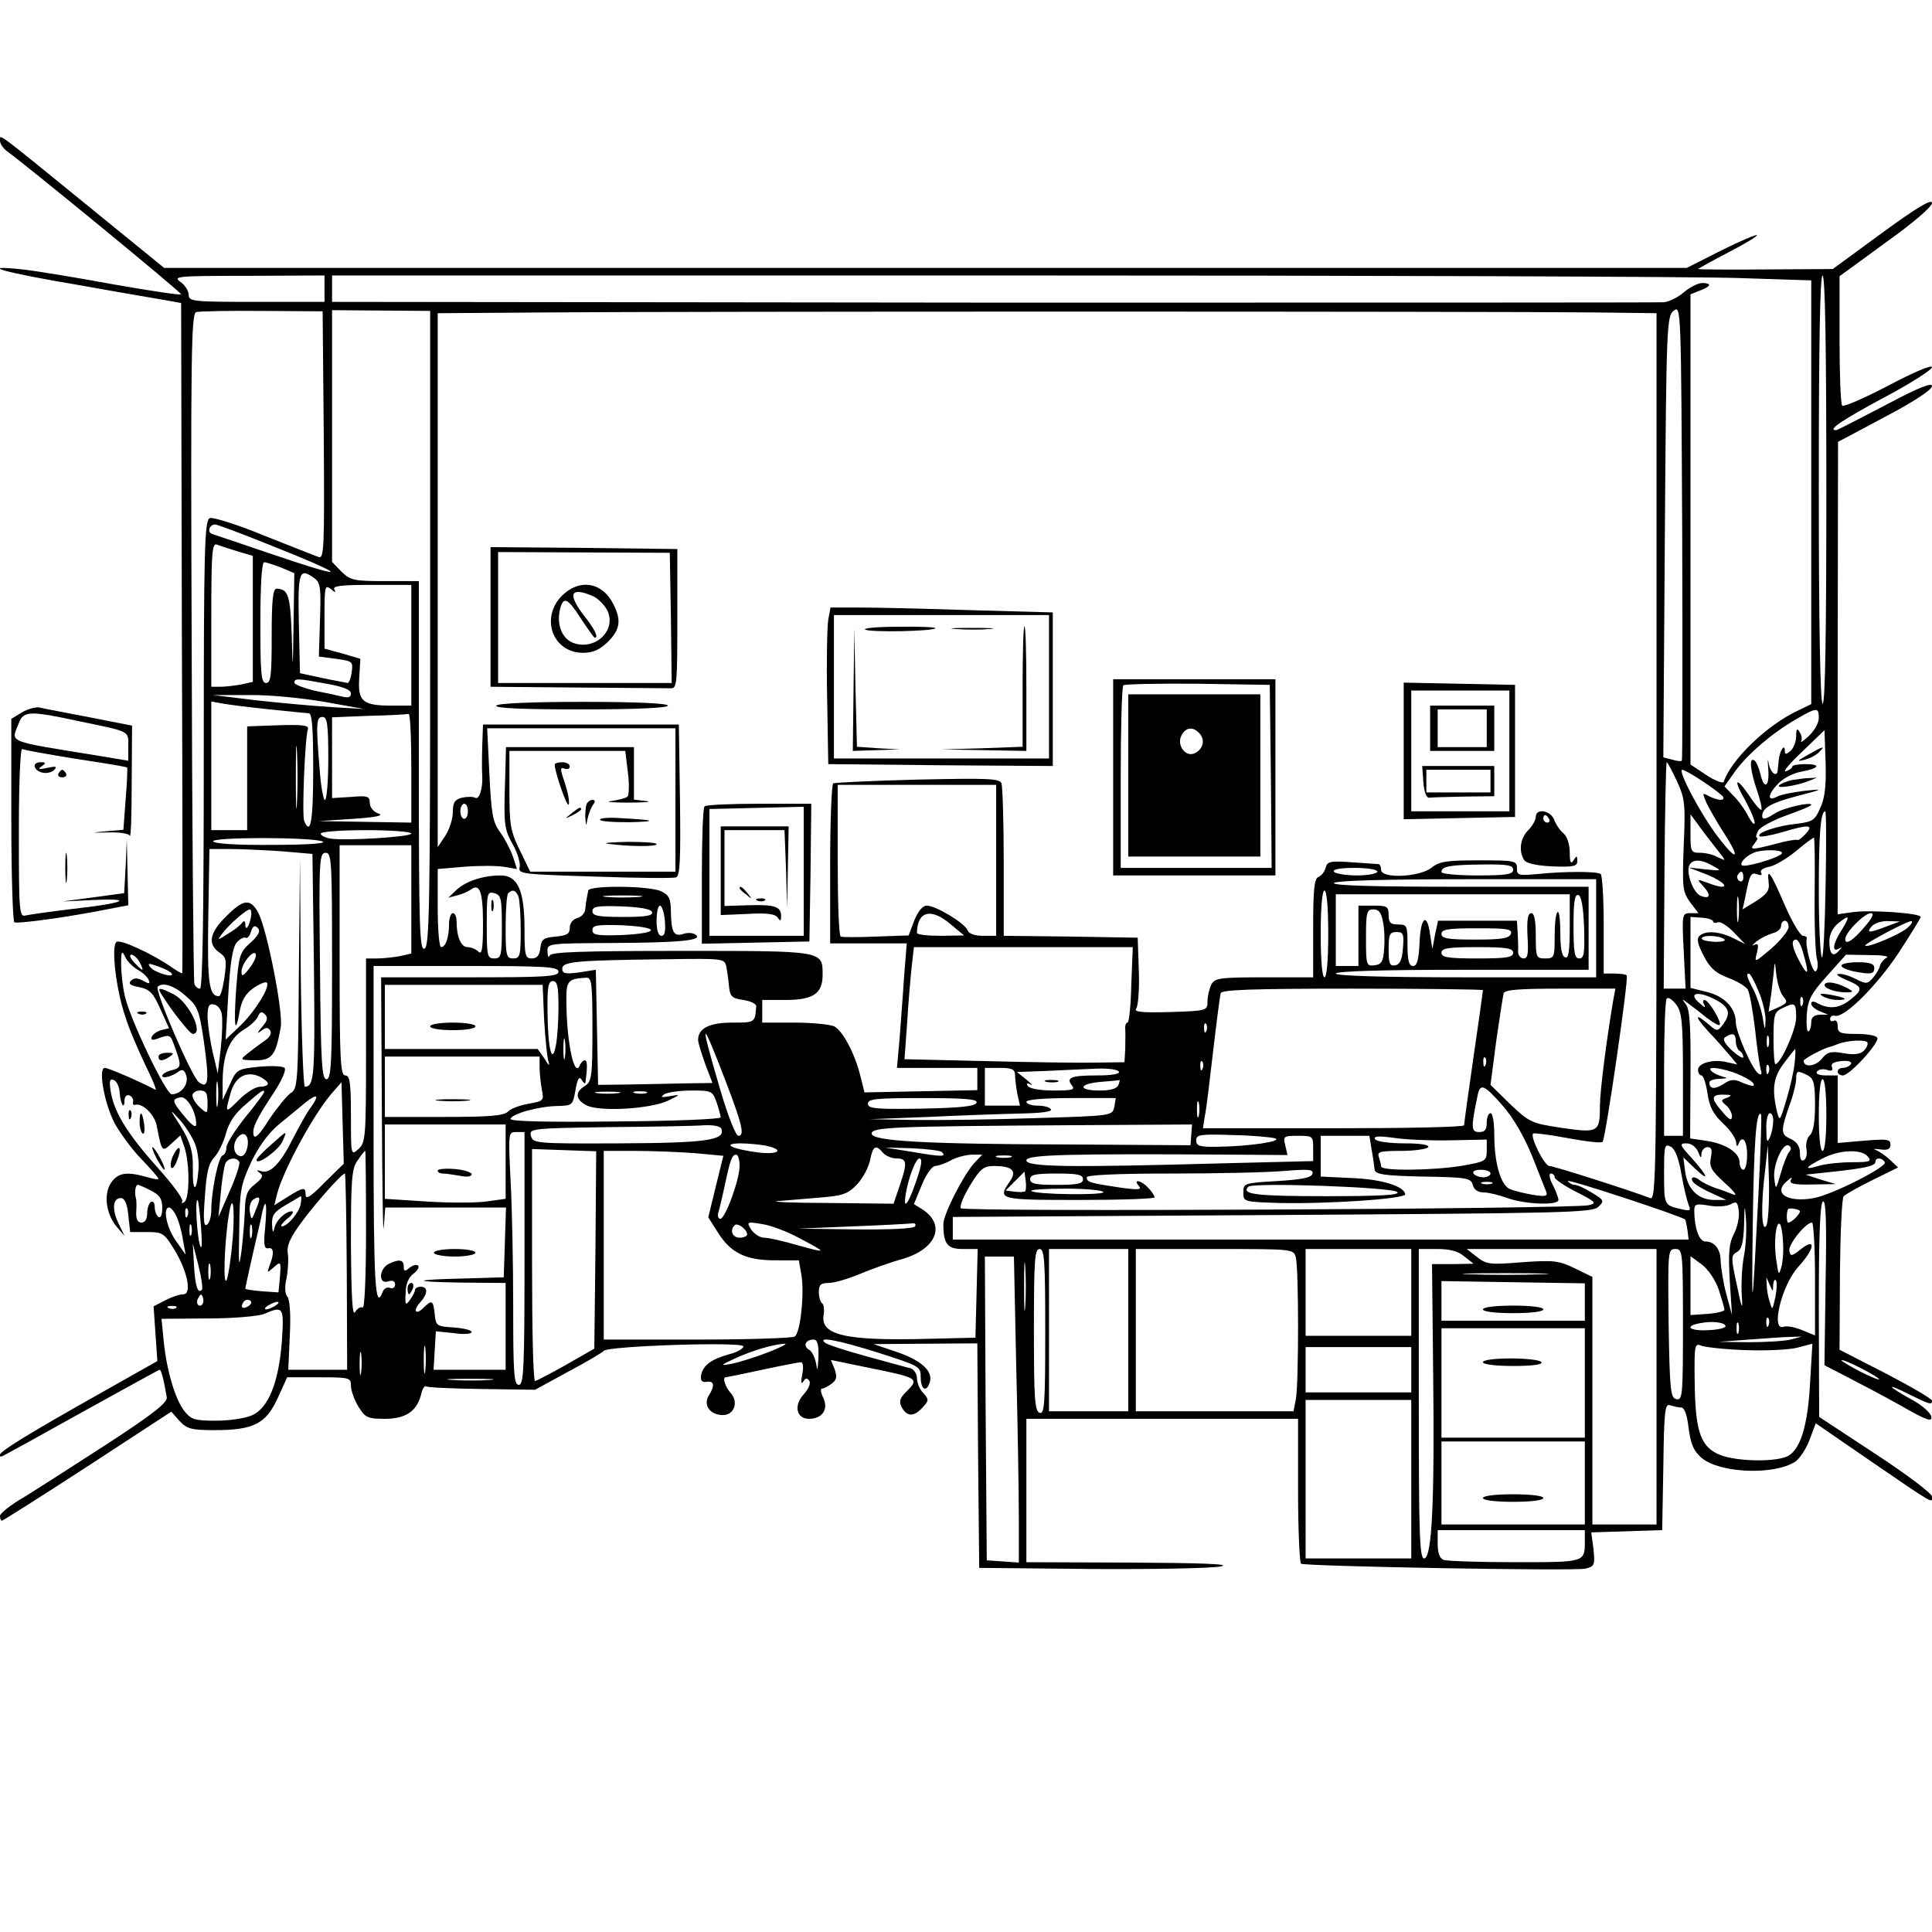 <?xml version="1.0" standalone="no"?>
<!DOCTYPE svg PUBLIC "-//W3C//DTD SVG 20010904//EN"
 "http://www.w3.org/TR/2001/REC-SVG-20010904/DTD/svg10.dtd">
<svg version="1.0" xmlns="http://www.w3.org/2000/svg"
 width="512pt" height="512pt" viewBox="0 0 512 512"
 preserveAspectRatio="xMidYMid meet">
<g transform="translate(0,512) scale(0.1,-0.1)"
fill="#000000" stroke="none">
<path d="M0 4747 c0 -8 9 -21 19 -28 55 -40 461 -373 461 -379 0 -3 -80 9
-177 26 -98 18 -207 36 -243 40 -124 13 -51 -8 152 -42 111 -20 218 -38 235
-41 l33 -6 2 -886 c2 -487 2 -888 1 -890 -1 -2 -14 6 -30 17 -49 34 -133 73
-144 66 -15 -9 -2 -125 23 -198 10 -33 35 -90 53 -128 19 -38 31 -68 27 -66
-44 23 -125 58 -134 58 -19 0 -1 -97 27 -149 15 -26 46 -69 71 -94 24 -25 44
-48 44 -51 0 -3 -15 0 -32 5 -53 15 -76 11 -94 -16 -20 -30 -13 -83 16 -117
l20 -23 -16 33 c-18 37 -15 67 6 67 10 0 17 -14 20 -45 l5 -45 44 0 c42 0 46
-3 72 -45 36 -58 48 -120 25 -120 -10 0 -31 -7 -48 -16 l-31 -16 5 -72 5 -73
-209 -118 c-174 -99 -229 -135 -204 -135 2 0 96 52 209 115 114 63 208 115
210 115 4 0 10 -21 19 -73 2 -14 -36 -44 -157 -123 -88 -57 -188 -121 -222
-142 -35 -20 -63 -43 -63 -49 0 -7 2 -13 5 -13 3 0 105 65 227 144 l222 145
22 -25 c20 -21 32 -24 94 -24 102 0 135 17 166 85 l25 55 85 0 c80 0 84 -1 84
-22 0 -13 9 -38 20 -56 18 -29 24 -32 70 -32 55 0 85 20 96 65 3 14 9 23 13
21 4 -3 71 -6 148 -7 l141 -2 88 48 c49 26 91 51 94 55 8 13 370 25 370 12 0
-6 -17 -16 -38 -21 -47 -13 -70 -30 -74 -56 -2 -14 2 -19 15 -17 20 3 22 -10
5 -37 -15 -25 4 -51 38 -51 30 0 42 35 20 59 -14 15 -22 41 -13 41 2 0 46 9
97 20 51 11 98 20 103 20 5 0 7 -14 3 -32 -4 -21 -3 -28 3 -19 6 10 10 10 16
1 4 -6 -3 -22 -15 -35 -27 -29 -20 -65 14 -65 35 0 52 25 38 55 -7 14 -8 25
-4 25 5 0 16 6 26 13 13 10 15 18 8 38 l-10 25 87 -18 c148 -30 149 -30 111
-68 -16 -16 -18 -25 -10 -40 14 -25 32 -25 55 0 17 19 17 21 2 38 -10 10 -17
28 -17 40 0 11 -8 23 -17 26 -10 2 -63 17 -118 32 -55 15 -104 31 -109 36 -20
17 34 7 142 -27 109 -35 112 -36 112 -65 0 -31 14 -41 23 -16 12 30 -18 59
-83 82 l-65 22 137 1 138 1 2 -297 3 -298 301 -3 c166 -1 319 2 340 7 27 6
-47 9 -238 10 l-278 1 0 190 0 190 360 0 360 0 0 -189 c0 -105 4 -192 8 -195
12 -7 726 -20 754 -13 24 6 25 10 21 51 l-6 45 94 3 94 3 3 168 c2 148 4 168
18 163 9 -3 22 -6 29 -6 9 0 16 -19 20 -55 6 -43 13 -60 35 -79 48 -40 190
-46 247 -10 11 7 29 33 38 57 l17 45 141 -97 c178 -122 167 -115 167 -97 0 8
-66 58 -150 113 l-149 98 -1 282 c0 192 3 284 11 289 8 4 10 -57 7 -214 l-3
-220 60 -31 c33 -17 98 -51 144 -77 68 -39 82 -43 79 -28 -2 10 -24 30 -50 44
-66 36 -74 48 -11 16 57 -28 63 -30 63 -18 0 5 -55 37 -122 72 l-123 63 1 199
c1 110 5 203 10 208 5 5 40 25 77 43 l67 33 -22 21 c-13 12 -30 23 -38 26 -8
2 -3 3 13 1 20 -3 27 1 27 13 0 14 -10 15 -70 10 l-70 -6 0 90 0 89 -31 0
c-18 0 -28 4 -24 10 4 6 15 8 26 5 13 -5 17 -2 14 7 -4 9 4 14 25 16 19 2 29
-2 25 -8 -3 -5 -13 -10 -21 -10 -8 0 -14 -4 -14 -10 0 -5 6 -10 14 -10 18 0
98 88 91 100 -3 6 -28 10 -56 10 -43 0 -49 3 -49 21 0 11 -4 17 -10 14 -6 -3
-10 -1 -10 5 0 6 6 10 13 8 25 -6 110 79 168 166 32 49 59 93 59 96 0 10 -130
19 -178 13 l-42 -6 0 626 1 626 124 66 c76 40 125 72 125 82 0 10 -36 -4 -124
-51 -69 -36 -127 -66 -130 -66 -24 0 13 25 124 85 72 38 130 75 130 82 0 7
-48 -13 -116 -49 -63 -33 -118 -57 -122 -53 -4 4 -7 82 -7 175 l0 168 122 89
c74 53 123 95 123 105 0 12 -39 -11 -132 -79 l-131 -96 -179 -1 c-98 -1 -178
0 -178 1 0 1 36 21 80 44 45 23 79 44 76 46 -2 2 -45 -16 -95 -41 l-91 -46
-2017 0 -2018 0 -210 171 c-242 197 -225 184 -225 166z m860 -392 l0 -35 -180
0 c-169 0 -180 1 -180 19 0 10 -10 26 -22 34 -21 15 -7 16 180 16 l202 1 0
-35z m3753 28 l187 -6 0 -562 0 -561 -37 -18 c-81 -38 -176 -130 -195 -188 -2
-5 -23 3 -46 18 l-42 28 0 623 0 623 25 10 c30 11 32 20 6 20 -11 0 -32 -11
-48 -24 -16 -14 -40 -26 -54 -27 -13 -1 -813 -1 -1776 -1 l-1753 2 0 35 0 35
1773 0 c974 0 1856 -3 1960 -7z m227 -564 c0 -377 -3 -568 -10 -564 -6 4 -10
205 -10 571 0 369 3 564 10 564 7 0 10 -197 10 -571z m-383 -715 c-2 -2 -13
-1 -26 3 l-23 6 4 585 c4 563 5 585 24 599 19 14 19 4 22 -588 1 -331 1 -604
-1 -605z m-3599 862 c2 -300 1 -328 -14 -322 -9 3 -74 29 -145 57 -70 29 -135
49 -143 46 -14 -6 -16 -76 -16 -627 0 -419 -3 -620 -10 -620 -6 0 -13 6 -15
13 -2 6 -6 409 -7 894 -3 778 -1 883 12 886 8 2 87 4 175 3 l160 -1 3 -329z
m282 -512 c0 -739 -2 -843 -15 -848 -13 -5 -15 53 -15 484 l0 490 -90 0 c-82
0 -91 2 -115 25 l-25 26 0 333 0 334 130 -1 130 -1 0 -842z m3083 838 l167 -2
0 -1176 c0 -1116 -1 -1176 -17 -1169 -46 18 -255 85 -267 85 -13 0 -52 78 -43
86 2 2 43 -3 91 -12 48 -9 90 -14 93 -10 8 8 70 436 64 441 -2 3 -17 5 -33 5
l-28 0 0 129 c0 72 -4 132 -8 135 -11 7 -96 7 -164 0 -54 -5 -58 -4 -58 15 0
20 -5 21 -101 21 -86 0 -105 -3 -126 -20 -33 -25 -133 -29 -133 -5 0 8 -3 15
-7 15 -5 0 -37 3 -72 5 -56 4 -64 2 -68 -15 -3 -10 -11 -21 -19 -24 -11 -4
-14 -33 -14 -136 l0 -130 -130 0 c-118 0 -130 -2 -140 -19 -5 -11 -10 -31 -10
-45 0 -24 -1 -25 -99 -28 -74 -2 -97 0 -90 9 5 6 9 51 7 100 l-3 88 -177 3
-178 2 0 194 c0 107 -3 201 -6 210 -5 13 -35 14 -222 10 -119 -3 -220 -8 -224
-10 -4 -3 -8 -99 -8 -215 l0 -209 101 0 102 0 -7 -87 c-3 -49 -9 -123 -12
-165 l-7 -78 107 0 106 0 0 -29 0 -30 -149 -3 -150 -3 -11 44 c-15 60 -46 118
-69 131 -11 5 -58 10 -105 10 l-86 0 0 30 0 30 62 0 c73 0 98 17 98 66 0 65 5
64 -375 64 -265 0 -344 -3 -348 -12 -3 -7 -6 -3 -6 10 -1 22 -1 22 177 23 177
1 239 7 214 23 -7 4 -21 5 -31 1 -25 -8 -32 4 -33 57 0 37 -5 46 -26 56 -31
15 -191 16 -193 2 -1 -5 -3 -14 -4 -20 -1 -5 -3 -18 -4 -29 0 -10 -10 -21 -21
-24 -12 -3 -20 -14 -20 -25 0 -17 -7 -21 -37 -24 -33 -3 -38 -7 -41 -30 -2
-20 -9 -28 -23 -28 -17 0 -19 8 -19 78 0 102 -18 142 -63 142 -46 0 -93 -15
-118 -39 l-21 -20 23 6 c13 3 29 10 36 15 24 19 33 -4 33 -90 0 -67 -3 -83
-12 -74 -7 7 -20 12 -29 12 -17 0 -29 27 -29 68 0 12 -4 22 -10 22 -5 0 -10
-13 -10 -29 0 -35 -9 -61 -21 -61 -5 0 -9 47 -9 104 l0 103 70 6 c38 3 85 3
105 0 l35 -6 -11 34 c-7 19 -22 48 -34 64 -19 26 -23 48 -28 153 l-6 122 249
0 250 0 0 -190 0 -190 -192 0 -193 0 -28 58 c-25 51 -27 68 -27 160 l0 102
154 0 153 0 7 -57 c4 -31 3 -60 -1 -64 -4 -4 -24 -9 -43 -12 -19 -2 1 -4 45
-4 44 0 65 2 48 4 l-33 4 0 70 0 69 -169 0 -170 0 -3 -107 c-3 -98 -1 -112 21
-151 13 -23 21 -51 18 -61 -4 -17 9 -18 199 -24 111 -4 208 -5 216 -2 10 4 12
46 10 205 l-3 200 -259 0 -260 0 -2 -57 c-1 -32 -1 -67 0 -78 2 -34 -8 -66
-19 -59 -6 3 -21 3 -35 0 -19 -5 -24 -13 -24 -39 0 -17 -9 -45 -20 -62 l-20
-30 0 707 0 708 293 2 c325 3 2507 3 2770 0z m-3516 -613 c224 -89 226 -100 3
-24 -74 25 -141 48 -148 50 -14 5 -7 25 8 25 6 0 67 -23 137 -51z m-78 -20
l41 -12 0 -167 0 -167 -31 -7 c-17 -3 -42 -6 -55 -6 l-24 0 0 191 c0 159 2
190 14 186 8 -3 32 -11 55 -18z m116 -43 l35 -15 -2 -133 c-2 -132 -2 -132 -5
-28 -4 102 -9 119 -40 120 -10 0 -13 -32 -13 -125 0 -104 -2 -125 -15 -125
-13 0 -15 24 -15 160 0 103 4 160 10 160 6 0 26 -7 45 -14z m89 -29 c15 -11
17 -26 14 -110 l-3 -97 46 -6 c43 -6 45 -7 41 -35 -2 -16 -7 -29 -11 -29 -3 1
-33 6 -66 13 l-60 13 -3 132 c-3 139 1 149 42 119z m52 -29 c-5 9 17 12 98 12
l106 0 0 -160 0 -160 -51 0 c-78 0 -91 11 -87 73 l3 51 -47 14 -48 13 0 86 c0
79 1 84 17 72 11 -10 14 -10 9 -1z m-20 -250 c44 -8 64 -16 64 -26 0 -10 -7
-12 -23 -8 -12 3 -46 10 -75 16 -28 7 -52 16 -52 21 0 12 10 11 86 -3z m-6
-48 l105 -19 -85 5 c-47 3 -137 11 -200 18 l-115 14 95 0 c53 1 141 -8 200
-18z m-145 -20 c50 -5 96 -10 103 -10 9 0 12 -37 12 -150 0 -136 -7 -177 -24
-135 -6 16 2 219 10 243 3 10 -15 12 -79 10 l-82 -3 0 -138 0 -137 -47 0 -48
0 0 170 0 171 33 -6 c17 -3 73 -10 122 -15z m4105 -23 c0 -13 -12 -34 -27 -48
-14 -13 -24 -19 -20 -14 3 6 2 17 -4 25 -6 11 -9 9 -9 -11 0 -15 -7 -32 -15
-39 -12 -10 -15 -10 -15 0 0 21 -13 2 -16 -23 -1 -12 -3 -25 -3 -29 -2 -20
-20 -5 -24 20 -2 15 -3 8 -1 -15 4 -49 -11 -58 -21 -13 -4 16 -11 32 -16 35
-14 9 -11 -26 7 -79 9 -26 14 -49 12 -52 -3 -2 -17 14 -32 37 -36 53 -44 45
-11 -12 13 -24 25 -51 25 -59 0 -8 -7 -1 -16 15 -8 17 -26 42 -40 56 l-24 25
29 41 c34 46 97 100 161 137 55 32 60 32 60 3z m-3730 -132 l0 -145 -122 2
-123 2 90 6 c63 4 83 9 68 14 -14 5 -23 17 -23 28 0 18 -6 20 -50 16 l-50 -3
0 107 0 107 98 4 c53 1 100 4 105 5 4 1 7 -63 7 -143z m-220 25 c0 -60 -4
-110 -9 -110 -4 0 -11 37 -14 83 -10 122 -9 137 8 137 12 0 15 -19 15 -110z
m-83 -117 c-2 -38 -3 -7 -3 67 0 74 1 105 3 68 2 -38 2 -98 0 -135z m4037 -14
c-14 -33 -21 -37 -62 -42 -51 -5 -108 -24 -99 -33 3 -3 29 2 58 10 73 22 87
21 64 -4 -10 -11 -20 -18 -22 -16 -2 2 -28 -2 -56 -10 -66 -17 -72 -17 -57 1
7 8 9 15 6 15 -4 0 -2 8 3 18 5 10 39 28 75 41 36 13 66 25 66 28 0 9 -75 -8
-97 -23 -25 -16 -33 -17 -33 -6 1 21 23 34 91 52 73 19 74 20 19 14 -30 -4
-63 -10 -72 -16 -26 -13 -23 8 6 37 13 13 40 27 60 30 48 9 53 20 10 20 -19 0
-34 -3 -34 -6 0 -4 -8 -10 -17 -13 -10 -3 9 20 42 51 l60 58 3 -85 c2 -62 -2
-95 -14 -121z m-380 71 c21 -46 23 -60 18 -171 -4 -112 -3 -122 17 -150 l22
-29 -22 0 c-21 0 -22 -3 -17 -100 l5 -100 -29 0 -29 0 2 300 c1 165 4 300 6
300 2 0 14 -22 27 -50z m69 -1 c26 -17 49 -35 53 -40 7 -12 -13 -11 -37 1 -18
10 -18 9 -7 -17 7 -15 28 -52 47 -81 45 -70 34 -76 -16 -10 -45 58 -108 178
-95 178 5 0 30 -14 55 -31z m-1873 -209 l0 -200 -35 0 c-23 0 -38 6 -41 15 -8
19 -84 65 -108 65 -11 0 -23 -15 -33 -39 l-15 -40 -87 -3 c-47 -2 -89 -2 -93
0 -5 2 -8 93 -8 203 l0 199 210 0 210 0 0 -200z m-1400 130 c0 -11 -4 -20 -10
-20 -5 0 -10 9 -10 20 0 11 5 20 10 20 6 0 10 -9 10 -20z m3598 -199 c-2 -110
-6 -194 -10 -188 -4 7 -8 86 -8 177 0 152 5 210 17 210 3 0 3 -90 1 -199z
m-274 80 c9 -12 8 -12 -11 -3 -12 7 -33 12 -47 12 -25 0 -26 3 -26 51 l0 51
36 -49 c20 -26 42 -54 48 -62z m-3474 60 c0 -9 -177 -20 -217 -13 -13 3 -23 8
-23 13 0 5 54 9 120 9 66 0 120 -4 120 -9z m-235 -21 c12 -5 -38 -9 -132 -9
-91 -1 -154 3 -158 9 -8 12 261 12 290 0z m3954 -137 c-1 -82 2 -160 6 -174 4
-15 2 -30 -3 -33 -9 -5 -29 67 -24 87 1 4 -4 7 -10 7 -7 0 -29 37 -48 81 -38
88 -48 102 -43 61 3 -22 -4 -31 -33 -50 l-36 -22 7 32 c12 61 15 67 32 61 10
-4 14 -2 10 4 -4 6 5 13 22 16 15 3 47 22 70 41 24 20 45 36 48 36 2 0 3 -66
2 -147z m-3719 -17 l0 -143 -31 -7 c-17 -3 -44 -6 -60 -6 l-29 0 0 -243 c0
-231 -1 -245 -20 -262 -20 -18 -20 -17 -20 88 0 88 -3 107 -15 107 -13 0 -15
41 -15 305 l0 305 95 0 95 0 0 -144z m-343 128 l81 -7 4 -301 c3 -287 1 -315
-24 -316 -4 0 -9 136 -11 303 l-2 302 -3 -305 c-2 -291 -3 -306 -22 -317 -10
-7 -36 -39 -57 -70 -25 -40 -38 -53 -41 -41 -4 19 7 42 56 116 20 31 31 57 26
62 -5 5 -35 6 -68 3 -57 -6 -59 -7 -77 -47 l-19 -41 0 45 c0 74 17 116 54 140
19 11 37 28 40 37 5 12 10 13 18 5 9 -9 7 -17 -8 -34 -13 -16 -14 -19 -2 -10
13 10 18 10 24 1 5 -8 -2 -19 -16 -28 -13 -9 -33 -24 -44 -33 -21 -17 -20 -17
20 -18 45 0 55 13 68 88 7 39 -36 257 -59 302 -21 40 -40 38 -86 -9 -44 -43
-49 -73 -18 -95 19 -13 20 -20 14 -65 -4 -28 -10 -51 -15 -51 -26 0 -31 35
-28 209 l3 181 55 0 c30 0 92 -3 137 -6z m3974 -7 c-12 -12 -98 -37 -105 -30
-7 8 17 30 40 36 30 7 75 4 65 -6z m-3841 -297 c0 -257 -2 -300 -15 -300 -12
0 -15 44 -17 300 -3 280 -2 300 15 300 16 0 17 -21 17 -300z m3660 265 c24
-13 23 -13 -20 -9 l-45 5 39 -15 c41 -15 69 -36 49 -36 -7 0 -24 5 -39 11 -28
10 -28 10 -9 -11 20 -22 17 -34 -8 -24 -19 7 -38 58 -31 79 8 19 31 19 64 0z
m-530 -10 c0 -12 -17 -15 -95 -15 -52 0 -95 4 -95 9 0 15 21 19 108 20 67 1
82 -2 82 -14z m-360 -5 c0 -5 -24 -10 -54 -10 -30 0 -58 5 -61 10 -4 6 17 10
54 10 34 0 61 -4 61 -10z m970 -16 c0 -8 -5 -12 -10 -9 -6 4 -8 11 -5 16 9 14
15 11 15 -7z m-390 -134 l0 -130 -345 0 c-223 0 -345 4 -345 10 0 6 118 10
335 10 l335 0 0 110 0 110 -341 0 c-224 0 -338 3 -334 10 4 6 132 10 351 10
l344 0 0 -130z m-2900 4 c0 -77 -2 -84 -20 -84 -19 0 -20 7 -20 89 0 84 1 89
20 84 18 -5 20 -14 20 -89z m44 80 c3 -9 6 -49 6 -90 0 -67 -2 -74 -20 -74
-18 0 -20 7 -20 83 0 46 3 87 7 90 11 11 20 8 27 -9z m2146 -99 c0 -70 -4
-115 -10 -115 -6 0 -10 45 -10 115 0 70 4 115 10 115 6 0 10 -45 10 -115z
m1087 38 c-2 -16 -4 -3 -4 27 0 30 2 43 4 28 2 -16 2 -40 0 -55z m-2914 60
c-24 -2 -62 -2 -85 0 -24 2 -5 4 42 4 47 0 66 -2 43 -4z m2467 -79 c0 -64 -3
-85 -12 -81 -9 2 -13 25 -13 65 0 33 -3 58 -7 55 -5 -2 -8 -31 -8 -64 0 -56
-1 -59 -25 -59 -24 0 -25 3 -25 60 0 41 -4 60 -12 60 -9 0 -12 -17 -10 -60 3
-47 1 -60 -10 -60 -8 0 -15 8 -15 18 1 9 0 32 -1 50 l-2 32 -105 0 -104 0 -8
-37 -7 -38 -6 38 c-8 60 -25 48 -28 -20 -2 -47 -7 -63 -17 -63 -11 0 -15 14
-15 55 0 52 -1 55 -25 55 -20 0 -25 5 -25 25 0 23 -4 25 -40 25 l-40 0 0 -80
0 -80 -30 0 -30 0 0 95 0 95 310 0 310 0 0 -86z m38 -2 c2 -68 0 -82 -13 -82
-12 0 -15 15 -15 86 0 64 3 85 13 82 8 -3 13 -32 15 -86z m-2470 41 c3 -10
-17 -13 -77 -13 -66 0 -81 3 -81 15 0 13 13 15 77 13 50 -2 78 -7 81 -15z m34
-23 c2 -28 0 -40 -9 -40 -8 0 -13 14 -13 40 0 22 4 40 9 40 5 0 11 -18 13 -40z
m-1097 9 c-5 -26 -15 -38 -15 -18 0 8 -3 10 -8 4 -4 -6 -20 -19 -37 -29 -30
-19 -30 -19 -16 0 18 24 64 64 73 64 4 0 5 -10 3 -21z m3000 -12 c4 -18 5 -51
3 -72 -2 -33 -7 -41 -25 -43 -22 -3 -23 0 -23 72 0 69 2 76 20 76 14 0 21 -9
25 -33z m-1145 -7 l35 -29 -62 -1 c-35 0 -63 3 -63 8 1 58 38 67 90 22z m2425
-2 c-33 -40 -55 -54 -55 -37 0 18 51 69 68 69 9 0 5 -11 -13 -32z m-405 10 c0
-4 6 -5 13 -2 7 2 26 -10 42 -27 l30 -31 -32 16 c-37 18 -74 21 -90 5 -7 -7
-4 -22 12 -52 16 -32 32 -46 64 -58 24 -9 48 -23 53 -32 5 -9 13 -56 19 -104
5 -49 12 -96 15 -107 4 -13 2 -16 -6 -11 -16 10 -60 110 -60 136 0 37 -30 69
-76 80 l-44 11 0 94 0 94 30 -2 c17 -1 30 -6 30 -10z m341 -22 c-24 -37 -27
-61 -8 -50 9 5 9 4 0 -6 -16 -18 -25 -8 -25 26 0 17 9 35 22 46 32 26 34 22
11 -16z m-141 7 c-1 -10 -21 -35 -46 -57 -45 -38 -45 -38 -38 -11 5 22 4 26
-7 21 -8 -4 -5 0 6 9 11 9 30 18 43 22 12 3 22 11 22 19 0 8 5 14 10 14 6 0
10 -8 10 -17z m260 2 c-47 -18 -55 -18 -40 0 7 8 27 15 44 14 l31 -1 -35 -13z
m57 -2 c-16 -17 -108 -56 -114 -49 -4 4 108 64 122 65 5 1 2 -7 -8 -16z
m-4393 -41 c-29 -26 -31 -34 -38 -121 -7 -98 -3 -130 9 -62 5 29 15 47 36 62
17 12 33 18 36 15 10 -10 -30 -75 -70 -114 l-39 -37 7 120 c5 85 12 125 22
137 9 10 19 15 24 13 4 -3 11 4 14 16 5 15 10 18 18 10 8 -8 3 -19 -19 -39z
m1061 33 c0 -6 -34 -11 -77 -13 -66 -2 -78 0 -78 13 0 13 12 15 78 13 43 -2
77 -7 77 -13z m2279 -10 c-5 -12 -25 -15 -95 -15 -72 0 -89 3 -89 15 0 12 17
15 95 15 80 0 93 -2 89 -15z m-286 -37 c-2 -31 -8 -44 -20 -46 -15 -3 -18 4
-18 42 0 40 3 46 21 46 18 0 20 -5 17 -42z m850 24 c8 -5 -1 -8 -23 -8 -19 1
-35 4 -35 9 0 9 42 9 58 -1z m211 -39 c16 -55 13 -63 -9 -23 -21 39 -25 60
-10 60 5 0 14 -17 19 -37z m-1781 -83 c-1 -55 -6 -100 -10 -100 -4 0 -7 -8 -6
-17 1 -10 0 -34 0 -53 l-2 -35 -77 -1 c-43 -1 -174 1 -292 4 l-214 5 7 96 c3
53 9 120 12 149 l6 52 290 0 290 0 -4 -100z m1012 85 c0 -12 -17 -15 -95 -15
-78 0 -95 3 -95 15 0 12 17 15 95 15 78 0 95 -3 95 -15z m-3645 -45 c13 -7 26
-19 29 -27 5 -11 1 -11 -15 -2 -15 8 -24 8 -32 0 -8 -8 -1 -13 22 -17 28 -6
37 -15 56 -58 l23 -51 -21 -5 c-11 -3 -22 -11 -25 -18 -3 -9 3 -10 22 -2 23 8
28 7 35 -13 23 -62 23 -66 -3 -73 -14 -3 -26 -10 -26 -15 0 -9 28 -1 46 13 8
5 14 1 18 -14 6 -23 -15 -48 -39 -48 -15 0 -111 200 -124 260 -6 25 -10 63
-10 85 0 35 2 37 11 19 5 -12 21 -27 33 -34z m296 4 c-17 -22 -21 -23 -21 -9
0 22 33 61 38 46 2 -6 -6 -23 -17 -37z m-291 16 c6 -11 9 -20 7 -20 -2 0 -12
9 -22 20 -10 11 -13 20 -7 20 6 0 16 -9 22 -20z m4630 12 c-8 -4 -16 -14 -18
-22 -2 -8 -11 -23 -19 -32 -14 -16 -18 -16 -44 -3 -15 8 -36 15 -46 14 -10 0
-1 -7 20 -16 44 -18 45 -25 11 -52 -29 -23 -55 -26 -85 -11 -13 8 -19 7 -19 0
0 -6 10 -15 23 -20 l22 -9 -22 0 c-16 -1 -23 -7 -23 -20 0 -11 -3 -22 -7 -24
-5 -3 -6 17 -5 43 3 41 11 56 54 104 l50 56 61 -1 c34 0 55 -3 47 -7z m-3075
-24 c2 -13 6 -36 7 -53 3 -26 8 -31 38 -35 20 -3 35 -11 34 -17 -3 -43 -3 -43
-63 -43 -61 0 -91 -15 -91 -46 0 -7 9 -36 19 -64 l19 -50 -69 -1 c-38 -1 -106
-2 -151 -3 l-83 -1 -3 152 -3 153 -44 -7 c-37 -5 -45 -3 -45 10 0 19 38 22
277 25 151 2 153 2 158 -20z m2801 -79 c12 -14 11 -17 -12 -28 l-27 -12 7 47
c3 26 7 59 8 73 1 14 3 6 5 -19 3 -25 11 -52 19 -61z m-4271 61 c8 -13 -44 2
-56 16 -9 12 -6 12 20 3 17 -6 33 -14 36 -19z m1025 5 c0 -13 -33 -15 -235
-15 l-235 0 2 -357 c1 -197 3 -334 5 -305 l4 52 160 0 160 0 -3 -92 -3 -93
-100 -3 c-143 -3 -150 -9 -12 -11 l117 -1 0 -115 0 -115 -96 0 -95 0 3 51 3
51 48 -5 c26 -4 47 -2 47 3 0 5 -21 10 -47 12 -46 3 -48 4 -51 36 -4 36 -7 38
-29 17 -21 -22 -30 -9 -10 13 21 23 22 42 2 42 -8 0 -15 -4 -15 -8 0 -5 -6
-16 -13 -26 -12 -17 -14 -15 -12 17 0 24 8 42 20 51 11 8 17 18 13 22 -4 4
-14 1 -23 -6 -12 -10 -15 -10 -15 4 0 18 -13 20 -41 6 -25 -14 -26 -54 -1 -46
12 4 19 1 19 -8 0 -8 -6 -12 -14 -9 -7 3 -16 -2 -19 -11 -20 -52 -24 23 -24
424 l0 440 245 0 c211 0 245 -2 245 -15z m3180 -51 c11 -25 19 -60 19 -77 -1
-30 -2 -29 -8 8 -4 22 -15 54 -24 72 -18 34 -20 43 -12 43 3 0 15 -21 25 -46z
m-3090 -102 c0 -126 -2 -138 -20 -150 -27 -16 -25 -36 4 -51 33 -18 170 -10
216 12 35 17 35 17 5 12 -22 -4 -26 -3 -15 5 8 5 40 10 72 10 54 0 56 -1 67
-31 6 -18 11 -36 11 -40 0 -5 -126 -10 -280 -11 -182 -2 -279 0 -277 7 5 14
75 33 124 34 40 1 41 2 48 42 5 29 10 38 16 28 5 -8 9 -12 10 -9 6 40 6 60 -1
60 -5 0 -10 -6 -13 -12 -14 -39 -35 56 -36 164 -1 59 3 64 52 67 15 1 17 -12
17 -137z m-90 59 c0 -38 -3 -83 -7 -102 -10 -53 -21 -9 -22 89 -1 66 2 82 14
82 12 0 15 -14 15 -69z m-987 29 c31 -27 35 -37 47 -118 15 -107 13 -129 -13
-110 -19 14 -118 244 -109 253 13 13 44 3 75 -25z m949 -62 c3 -51 8 -102 12
-113 4 -11 -1 -8 -10 8 l-19 27 -202 0 -203 0 0 85 0 85 209 0 209 0 4 -92z
m2488 78 c0 -2 -11 -82 -25 -177 -14 -96 -25 -177 -25 -181 0 -5 -156 -8 -346
-8 l-346 0 5 33 c4 17 13 95 22 172 9 77 18 146 20 153 3 9 82 12 350 12 190
0 345 -2 345 -4z m345 -28 c-17 -100 -35 -239 -35 -278 0 -71 -4 -73 -101 -59
-81 12 -86 15 -137 63 l-52 51 15 115 c9 63 18 121 20 128 3 9 42 12 150 12
l146 0 -6 -32z m283 -4 c25 -17 28 -32 8 -59 -13 -18 -16 -18 -33 -4 -41 36
-45 29 -8 -12 23 -24 49 -54 60 -67 l19 -23 -27 6 c-36 9 -77 -2 -77 -20 0 -8
4 -15 9 -15 5 0 12 -21 16 -47 5 -36 15 -55 41 -80 19 -17 34 -40 35 -50 0
-10 3 -13 6 -5 10 26 23 10 23 -28 0 -22 -4 -40 -10 -40 -5 0 -10 9 -10 20 0
26 -39 50 -90 57 l-41 6 1 169 c1 127 -2 173 -12 186 -12 16 -11 16 7 2 11 -8
33 -25 49 -38 16 -12 31 -21 33 -18 7 6 -29 66 -40 66 -4 0 -5 -6 -1 -12 5 -9
2 -9 -9 1 -41 33 -1 37 51 5z m-98 -191 l0 -163 -25 0 -25 0 0 178 c0 98 3
182 7 186 4 4 15 -3 25 -16 15 -20 18 -46 18 -185z m317 185 c-3 -8 -6 -5 -6
6 -1 11 2 17 5 13 3 -3 4 -12 1 -19z m-4189 -28 c2 -13 1 -53 -3 -89 l-8 -66
-13 55 c-7 30 -13 72 -14 93 0 31 3 38 18 35 9 -2 19 -14 20 -28z m4172 -7 c0
-31 -41 -123 -55 -123 -3 0 -5 31 -5 68 0 62 2 70 23 80 34 17 37 15 37 -25z
m-1563 -35 c-3 -8 -6 -5 -6 6 -1 11 2 17 5 13 3 -3 4 -12 1 -19z m-1700 -70
c-2 -13 -4 -3 -4 22 0 25 2 35 4 23 2 -13 2 -33 0 -45z m426 -63 c44 -115 51
-145 34 -145 -7 0 -27 49 -50 128 -54 184 -50 189 16 17z m2677 106 c0 -11 5
-23 10 -26 6 -3 10 -11 10 -16 0 -6 -13 2 -30 17 -21 20 -26 31 -17 36 19 12
27 9 27 -11z m87 -13 c-3 -7 -5 -2 -5 12 0 14 2 19 5 13 2 -7 2 -19 0 -25z
m252 -13 c-10 -9 -26 -11 -54 -6 -34 6 -43 3 -58 -16 -16 -19 -47 -23 -47 -4
0 5 52 33 70 37 3 0 12 4 20 7 25 10 75 13 79 4 2 -5 -3 -15 -10 -22z m-183
-32 c-2 -21 -12 -65 -22 -98 -17 -57 -18 -58 -25 -30 -14 61 -9 91 19 128 15
20 28 36 29 37 2 0 1 -17 -1 -37z m-3326 -12 c0 -16 3 -42 6 -59 6 -29 4 -30
-35 -37 -23 -4 -48 -13 -55 -21 -11 -11 -50 -14 -170 -14 l-156 0 0 80 0 80
205 0 205 0 0 -29z m2507 7 c-3 -8 -6 -5 -6 6 -1 11 2 17 5 13 3 -3 4 -12 1
-19z m-750 -10 c-3 -8 -6 -5 -6 6 -1 11 2 17 5 13 3 -3 4 -12 1 -19z m1500
-10 c-3 -8 -6 -5 -6 6 -1 11 2 17 5 13 3 -3 4 -12 1 -19z m-1997 -7 c0 -10 3
-33 6 -50 l7 -31 -47 0 -46 0 0 50 0 50 40 0 c32 0 40 -4 40 -19z m275 9 c4
-6 -18 -10 -58 -10 -69 0 -83 -6 -66 -27 9 -11 0 -13 -49 -13 -35 0 -64 5 -68
12 -5 7 -2 9 7 4 8 -4 3 1 -11 13 l-25 20 80 3 c44 2 103 5 132 6 28 1 55 -2
58 -8z m1626 -1 c36 -13 62 -29 56 -36 -3 -2 -16 2 -30 8 -21 10 -31 9 -50 -4
-24 -15 -37 -13 -37 5 0 4 12 9 28 9 20 1 22 2 7 6 -11 3 -24 9 -29 14 -14 13
14 11 55 -2z m-3881 -31 c0 -4 -9 -8 -21 -8 -12 0 -36 -15 -55 -34 -38 -38
-38 -37 -23 17 12 43 41 60 77 44 12 -6 22 -14 22 -19z m4081 22 c16 -9 19
-22 19 -79 0 -46 -5 -72 -14 -80 -7 -6 -11 -22 -9 -35 3 -13 0 -27 -6 -30 -7
-5 -11 2 -11 19 0 17 -8 29 -25 37 -27 12 -27 21 2 102 7 21 13 47 13 57 0 22
4 23 31 9z m-4214 -77 c-2 -16 -4 -3 -4 27 0 30 2 43 4 28 2 -16 2 -40 0 -55z
m-260 33 c2 -32 13 -49 13 -22 0 10 6 16 13 13 6 -2 11 -10 10 -16 -2 -6 0
-10 5 -9 19 6 51 -25 57 -54 14 -72 14 -72 40 -48 l23 21 11 -32 c14 -42 14
-136 -1 -145 -6 -4 -8 -3 -5 3 3 5 -25 44 -63 86 -79 88 -116 146 -126 201 -5
30 -4 38 7 34 8 -3 15 -17 16 -32z m2647 19 c-4 -10 -20 -15 -50 -15 -59 0
-56 18 4 23 26 2 48 4 49 5 1 1 0 -5 -3 -13z m1876 -80 c0 -57 -4 -95 -10 -95
-6 0 -10 38 -10 95 0 57 4 95 10 95 6 0 10 -38 10 -95z m-3980 -179 c-35 -36
-50 -46 -50 -33 0 22 -5 22 -48 -5 l-35 -22 7 29 c17 66 102 221 150 273 l21
24 3 -108 3 -108 -51 -50z m3123 203 c28 -32 56 -81 77 -132 18 -45 35 -88 38
-96 4 -11 -3 -13 -38 -7 -23 4 -51 11 -61 16 -23 13 -39 70 -39 143 0 31 -4
57 -10 57 -5 0 -10 -11 -10 -25 0 -19 -5 -25 -20 -25 -22 0 -22 11 -4 98 7 32
17 28 67 -29z m-3433 9 c0 -30 0 -31 -20 -13 -11 10 -20 24 -20 32 0 7 9 13
20 13 16 0 20 -7 20 -32z m150 28 c0 -3 -22 -33 -50 -67 -27 -34 -50 -70 -50
-80 0 -9 -4 -19 -10 -21 -11 -3 -30 -94 -30 -144 0 -18 -5 -36 -12 -40 -8 -5
-10 14 -5 75 4 64 10 88 25 104 11 12 25 41 31 64 8 29 24 53 53 77 41 36 48
40 48 32z m938 -3 c-16 -2 -40 -2 -55 0 -16 2 -3 4 27 4 30 0 43 -2 28 -4z
m75 0 c-7 -2 -21 -2 -30 0 -10 3 -4 5 12 5 17 0 24 -2 18 -5z m-1193 -82 c0
-11 -10 -5 -30 19 -34 41 -36 47 -12 52 17 4 42 -38 42 -71z m302 42 c-11 -15
-31 -52 -46 -81 -33 -66 -60 -93 -83 -86 -13 4 -15 3 -5 -4 11 -7 8 -14 -12
-30 -21 -16 -26 -29 -27 -68 -1 -27 -5 -76 -9 -109 -7 -50 -8 -41 -6 55 1 106
4 120 32 181 21 43 46 77 74 100 23 19 54 44 68 56 34 27 40 22 14 -14z m3755
28 c-17 -6 -17 -8 -3 -20 9 -7 16 -21 16 -30 -1 -12 -7 -9 -25 12 -32 36 -31
47 3 46 22 0 23 -2 9 -8z m-1989 -13 c-3 -10 -44 -14 -146 -16 -122 -2 -142 0
-142 13 0 13 22 15 146 15 112 0 145 -3 142 -12z m365 -11 c-5 -24 -5 -24
-206 -30 -111 -4 -256 -6 -322 -5 l-120 2 155 6 c85 4 195 8 243 9 56 1 86 5
82 11 -3 6 -19 10 -36 10 -16 0 -29 5 -29 10 0 6 46 10 119 10 l118 0 -4 -23z
m224 -24 c-3 -10 -5 -2 -5 17 0 19 2 27 5 18 2 -10 2 -26 0 -35z m-2662 -70
c8 -17 13 -50 11 -73 -5 -62 -16 -61 -15 1 1 53 -7 77 -48 139 -12 19 -10 18
11 -5 15 -16 33 -44 41 -62z m4145 -139 c-17 -329 -18 -333 -15 -79 3 216 9
304 22 292 2 -3 -1 -99 -7 -213z m39 194 c0 -13 -4 -32 -9 -43 -7 -15 -9 -10
-9 23 -1 23 4 42 9 42 6 0 10 -10 9 -22z m-3359 -107 l0 -98 -51 -7 c-28 -4
-100 -4 -160 0 l-109 7 0 98 0 99 160 0 160 0 0 -99z m572 87 c10 -30 -41 -37
-271 -38 -221 -1 -229 0 -234 20 -5 19 0 20 206 23 117 1 231 3 254 5 26 1 43
-3 45 -10z m1245 -15 l-2 -28 -320 2 c-387 1 -525 9 -525 29 0 17 59 19 512
22 l337 2 -2 -27z m-2502 -36 c-5 -17 -12 -24 -21 -20 -17 6 -18 35 -2 51 17
17 30 -1 23 -31z m735 -292 c0 -291 -2 -335 -15 -335 -13 0 -15 30 -15 208 0
114 -3 264 -7 335 -6 125 -6 127 15 127 l22 0 0 -335z m1990 318 c18 -8 -71
-21 -152 -22 -49 -1 -58 2 -58 17 0 15 10 17 97 14 54 -1 105 -6 113 -9z m100
-26 l0 -34 -242 -6 c-402 -11 -518 -10 -518 8 0 15 105 18 554 15 l138 -1 -6
26 c-6 24 -4 25 34 25 39 0 40 -1 40 -33z m155 -4 c4 -21 7 -45 8 -53 2 -12
25 -16 129 -18 116 -2 126 -4 131 -22 3 -13 14 -20 29 -20 12 0 41 -7 63 -15
47 -17 135 -20 135 -5 0 6 -7 24 -15 40 -9 17 -11 30 -5 30 5 0 10 -4 10 -10
0 -5 26 -23 58 -39 51 -26 55 -30 32 -35 -50 -10 -1657 -18 -1664 -8 -3 6 8
33 25 61 27 44 36 51 63 51 49 0 62 -13 42 -41 -33 -48 -30 -49 184 -49 110 0
200 3 200 7 0 3 -7 15 -17 25 -18 20 -42 25 -25 5 9 -10 -1 -11 -51 -4 -79 12
-87 14 -87 27 0 6 77 10 223 10 123 0 259 3 302 7 64 5 77 4 73 -8 -3 -10 -29
-15 -94 -19 -87 -5 -89 -6 -89 -30 0 -25 1 -25 95 -28 130 -3 335 11 334 23
-2 21 -62 40 -141 43 l-83 4 0 54 0 54 65 0 64 0 6 -37z m208 25 l97 2 0 -29
c0 -28 -3 -29 -63 -40 -77 -13 -217 -15 -217 -2 0 5 -3 16 -6 25 -5 14 4 16
59 16 36 0 69 5 72 10 4 6 -20 10 -64 10 -40 0 -73 5 -77 11 -5 8 9 9 47 4 30
-5 98 -8 152 -7z m-1814 -14 c52 -11 35 -25 -21 -18 -68 9 -97 23 -47 24 20 0
51 -3 68 -6z m2427 -76 c6 -35 15 -71 19 -81 7 -16 4 -17 -21 -11 -44 10 -44
10 -44 95 0 73 1 79 18 70 11 -6 21 -31 28 -73z m44 60 c7 -18 9 -19 9 -5 1 9
8 17 16 17 11 0 13 -7 9 -28 -5 -24 1 -34 37 -67 24 -21 34 -35 24 -31 -11 4
-33 13 -50 18 -16 6 -34 15 -39 19 -14 13 -28 11 -20 -2 3 -6 25 -20 48 -30
l41 -19 -31 0 c-43 0 -71 27 -78 74 l-5 39 29 -28 c42 -40 37 -23 -6 25 -33
36 -34 40 -15 40 13 0 25 -9 31 -22z m241 -1 c-5 -7 -15 -32 -22 -57 -13 -44
-13 -45 -17 -13 -4 36 23 97 39 87 6 -4 7 -10 0 -17z m-3163 -260 l-3 -261
-75 -43 c-41 -23 -78 -42 -82 -43 -5 0 -8 138 -8 308 l0 307 85 -3 85 -3 -2
-262z m762 258 c7 -8 23 -15 36 -15 28 0 29 -11 8 -73 l-16 -47 -171 2 c-95 0
-156 3 -137 5 19 1 69 6 109 9 66 5 78 10 103 36 15 16 30 45 34 64 7 37 15
42 34 19z m156 2 c13 -13 0 -13 -76 0 l-75 12 72 -2 c40 -2 75 -6 79 -10z
m2185 -195 c-13 -21 -15 55 -3 149 l7 64 3 -98 c1 -53 -2 -105 -7 -115z
m-3711 -13 c0 -128 -4 -208 -9 -204 -6 3 -14 -3 -20 -12 -7 -13 -10 39 -11
180 0 173 2 201 18 222 9 14 18 25 20 25 1 0 2 -95 2 -211z m872 205 l75 -7
-20 -81 -20 -82 26 -41 c34 -54 74 -73 152 -73 l62 0 7 -40 c8 -50 -3 -153
-18 -162 -6 -4 -122 -8 -258 -8 l-248 0 0 250 0 250 83 0 c46 0 118 -3 159 -6z
m3108 -9 c11 -13 5 -15 -41 -15 -30 0 -69 -4 -87 -9 -42 -13 -41 -6 6 18 44
24 105 27 122 6z m-2990 -25 c0 -36 -38 -140 -51 -140 -6 0 -8 8 -5 18 3 9 10
40 16 67 15 72 20 85 31 85 5 0 9 -13 9 -30z m622 8 c-29 -32 -82 -136 -82
-162 0 -53 11 -66 51 -66 l40 0 -3 -117 -3 -118 -125 -3 c-221 -6 -288 10
-277 65 2 13 0 26 -4 29 -5 3 -9 16 -9 30 0 19 5 24 26 24 15 0 52 11 83 24
31 13 82 31 114 40 88 26 114 89 53 130 l-24 15 21 51 c12 29 27 50 36 50 9 1
27 7 41 15 14 8 38 14 54 15 l29 0 -21 -22z m96 15 c-10 -2 -26 -2 -35 0 -10
3 -2 5 17 5 19 0 27 -2 18 -5z m-2044 -12 c3 -4 -8 -39 -25 -77 l-30 -69 6 63
c3 35 9 70 12 78 6 15 29 19 37 5z m1794 -51 c-11 -33 -23 -60 -28 -60 -4 0
-1 27 8 60 9 33 22 60 28 60 9 0 7 -17 -8 -60z m2567 50 c7 -12 -139 -86 -188
-95 -70 -13 -111 13 -70 46 11 10 14 10 9 2 -5 -10 8 -13 56 -12 l63 1 -40 12
-40 13 65 7 c93 10 120 16 120 27 0 12 17 12 25 -1z m-1045 -30 c0 -5 -9 -10
-19 -10 -11 0 -23 5 -26 10 -4 6 5 10 19 10 14 0 26 -4 26 -10z m-3031 -260
l1 -260 -78 0 -78 0 4 90 c3 55 0 95 -6 103 -7 8 -8 26 -3 48 4 19 6 49 4 65
-4 23 5 43 39 89 39 52 104 125 112 125 2 0 4 -117 5 -260z m1798 213 c-3 -2
-16 -3 -29 -1 l-23 3 25 25 25 25 3 -23 c2 -13 1 -26 -1 -29z m153 32 c0 -12
-14 -15 -70 -15 -56 0 -70 3 -70 15 0 12 14 15 70 15 56 0 70 -3 70 -15z
m1596 -107 c1 -2 4 -14 6 -28 l3 -25 -975 0 -975 0 0 30 0 30 847 5 c776 5
849 6 864 22 16 15 15 18 -17 37 -19 12 -39 21 -46 21 -6 0 -15 5 -18 10 -5 8
302 -93 311 -102z m-513 95 c-7 -2 -19 -2 -25 0 -7 3 -2 5 12 5 14 0 19 -2 13
-5z m-3553 -18 c23 -12 30 -22 30 -46 0 -18 -4 -28 -10 -24 -5 3 -10 15 -10
26 0 11 -4 17 -10 14 -5 -3 -10 -17 -10 -31 0 -15 -6 -24 -15 -24 -10 0 -15 9
-14 28 1 15 1 32 -1 37 -4 15 -1 35 5 35 4 0 19 -7 35 -15z m3303 -4 c8 -8
-43 -11 -190 -11 -186 0 -224 5 -205 25 11 12 382 -1 395 -14z m-779 0 c6 -9
-182 -7 -191 3 -4 3 37 6 90 6 53 0 98 -4 101 -9z m-2246 -47 c-11 -29 -12
-29 -16 -5 -2 13 2 27 9 32 19 12 21 5 7 -27z m119 16 c-3 -22 -35 -60 -50
-60 -5 0 1 9 14 20 13 10 19 19 13 20 -17 0 -42 -23 -47 -45 -3 -14 -5 -11 -6
10 -1 25 6 34 37 52 20 12 38 22 39 23 2 0 2 -9 0 -20z m-264 -65 c3 -43 2
-60 -3 -45 -8 24 -14 127 -6 119 2 -2 6 -35 9 -74z m4062 -15 c-13 -25 -15
-50 -11 -123 l6 -92 -15 55 c-8 30 -14 69 -15 86 0 34 -16 54 -41 54 -16 0
-29 36 -29 82 0 17 5 19 39 13 22 -4 48 -2 58 4 15 8 18 6 21 -19 2 -16 -4
-43 -13 -60z m-3978 -9 c-4 -48 -11 -99 -16 -112 -10 -24 -7 92 5 169 10 65
17 29 11 -57z m86 29 c-5 -49 -3 -60 8 -58 15 3 16 -14 3 -47 -7 -19 -6 -19
12 -3 18 16 19 15 16 -25 l-4 -42 -44 3 c-24 2 -44 5 -44 7 0 2 9 43 20 92 11
48 23 98 25 111 10 41 13 22 8 -38z m3918 -82 c-5 -29 -7 -75 -5 -103 3 -40 0
-35 -13 29 -16 73 -16 79 0 88 13 7 17 25 19 71 1 56 2 58 5 15 2 -26 0 -71
-6 -100z m-4153 108 c6 -13 14 -41 17 -63 l7 -38 -26 37 c-25 35 -35 88 -18
88 5 0 14 -11 20 -24z m29 2 c-3 -8 -6 -5 -6 6 -1 11 2 17 5 13 3 -3 4 -12 1
-19z m4273 12 c0 -8 -22 -30 -31 -30 -5 0 -5 30 0 36 4 4 31 -1 31 -6z m-4263
-62 c-3 -7 -5 -2 -5 12 0 14 2 19 5 13 2 -7 2 -19 0 -25z m160 -5 c-3 -10 -5
-4 -5 12 0 17 2 24 5 18 2 -7 2 -21 0 -30z m1313 6 c0 -5 -9 -9 -20 -9 -19 0
-27 20 -13 33 7 8 33 -11 33 -24z m138 -10 c76 -40 75 -41 -4 -19 -38 11 -78
20 -89 20 -11 0 -26 10 -34 21 -13 21 -12 22 29 15 22 -3 67 -20 98 -37z m307
31 c-4 -6 -65 -9 -158 -8 l-152 2 145 6 c80 3 151 7 158 8 7 1 10 -2 7 -8z
m2300 -39 c2 -23 0 -53 -4 -68 -7 -25 -8 -23 -14 20 -7 47 0 103 10 93 3 -3 7
-23 8 -45z m85 -100 l0 -150 -34 14 c-19 8 -41 12 -49 9 -35 -13 -6 109 38
158 44 48 49 80 8 48 -25 -20 -28 -20 -31 -5 -4 16 43 75 60 75 4 0 8 -67 8
-149z m-4275 -29 c-11 -12 -18 11 -21 66 l-3 57 15 -59 c8 -32 12 -61 9 -64z
m2182 -44 c-2 -29 -3 -6 -3 52 0 58 1 81 3 53 2 -29 2 -77 0 -105z m53 -68 c0
-191 -2 -219 -15 -214 -13 5 -15 39 -15 220 0 184 2 214 15 214 13 0 15 -31
15 -220z m220 5 l0 -215 -105 0 -105 0 0 215 0 215 105 0 105 0 0 -215z m444
193 c8 -30 8 -337 0 -377 l-6 -31 -209 0 -209 0 0 215 0 215 209 0 c208 0 209
0 215 -22z m306 -93 l0 -115 -140 0 -140 0 0 115 0 115 140 0 140 0 0 -115z
m141 95 l24 -19 -55 -1 -55 0 3 -287 c4 -342 -3 -493 -24 -493 -12 0 -14 65
-14 410 l0 410 49 0 c34 0 56 -6 72 -20z m509 -345 l0 -365 -85 0 -85 0 0 328
0 328 -47 23 c-42 20 -55 22 -139 16 -85 -7 -95 -6 -120 14 l-27 21 252 0 251
0 0 -365z m70 164 c0 -186 -1 -200 -17 -197 -16 3 -18 22 -21 201 -2 192 -2
197 18 197 19 0 20 -6 20 -201z m-1767 -106 c4 -157 7 -340 7 -405 l0 -119
-42 3 -43 3 -3 403 -2 402 38 0 39 0 6 -287z m1862 199 c8 -25 15 -49 15 -53
0 -4 -20 -9 -45 -11 l-45 -3 0 78 0 78 30 -22 c17 -13 36 -41 45 -67z m-3998
31 c-3 -10 -5 -2 -5 17 0 19 2 27 5 18 2 -10 2 -26 0 -35z m3526 10 c-51 -2
-135 -2 -185 0 -51 1 -10 3 92 3 102 0 143 -2 93 -3z m117 -73 l0 -50 -190 0
-190 0 0 53 0 52 190 -3 190 -3 0 -49z m499 44 c1 11 4 17 7 13 4 -3 3 -23 -1
-44 -8 -36 -8 -37 -15 -13 -5 14 -8 34 -8 45 l-1 20 9 -20 c8 -19 9 -19 9 -1z
m-4163 -51 c-10 -10 -19 5 -10 18 6 11 8 11 12 0 2 -7 1 -15 -2 -18z m123 -4
c-16 -10 -23 -4 -14 10 3 6 11 8 17 5 6 -4 5 -9 -3 -15z m71 1 c-8 -5 -19 -10
-25 -10 -5 0 -3 5 5 10 8 5 20 10 25 10 6 0 3 -5 -5 -10z m-263 -6 c-3 -3 -12
-4 -19 -1 -8 3 -5 6 6 6 11 1 17 -2 13 -5z m280 -88 c-8 -109 -36 -179 -80
-197 -18 -8 -60 -14 -95 -14 -56 0 -65 3 -83 25 -25 32 -47 107 -55 184 l-6
61 123 1 c68 0 135 6 149 12 51 22 53 19 47 -72z m3940 42 c-3 -8 -6 -5 -6 6
-1 11 2 17 5 13 3 -3 4 -12 1 -19z m-114 -2 c1 -5 -19 -10 -45 -11 -49 -3 -66
10 -25 18 33 7 67 3 70 -7z m34 -18 c-3 -7 -5 -2 -5 12 0 14 2 19 5 13 2 -7 2
-19 0 -25z m-407 -133 l0 -145 -190 0 -190 0 0 145 0 145 190 0 190 0 0 -145z
m545 115 c-16 -4 -66 -7 -110 -7 l-80 1 80 6 c44 3 94 7 110 7 l30 1 -30 -8z
m-3618 -82 c-2 -18 -4 -6 -4 27 0 33 2 48 4 33 2 -15 2 -42 0 -60z m1042 35
c-2 -35 -3 -39 -6 -18 -3 17 -11 34 -19 38 -17 10 -9 27 12 27 10 0 14 -12 13
-47z m-134 13 c-34 -13 -76 -26 -95 -30 -33 -6 -33 -5 10 15 44 20 101 37 130
38 8 0 -12 -10 -45 -23z m2591 6 c56 -2 118 1 139 7 l38 10 -6 -102 c-6 -118
-27 -184 -64 -198 -41 -15 -145 -11 -183 9 -45 22 -58 66 -59 196 -1 90 0 97
17 90 9 -4 62 -10 118 -12z m-3669 -59 c-2 -16 -4 -5 -4 22 0 28 2 40 4 28 2
-13 2 -35 0 -50z m2783 7 l0 -60 -140 0 -140 0 0 60 0 60 140 0 140 0 0 -60z
m1240 -25 c0 -3 -22 6 -50 20 -27 14 -50 28 -50 30 0 3 23 -6 50 -20 28 -14
50 -28 50 -30z m-3682 -2 c-26 -2 -71 -2 -100 0 -29 2 -8 3 47 3 55 0 79 -1
53 -3z m2442 -263 l0 -210 -140 0 -140 0 0 210 0 210 140 0 140 0 0 -210z
m460 -10 l0 -110 -190 0 -190 0 0 110 0 110 190 0 190 0 0 -110z m0 -152 c0
-59 3 -58 -185 -58 -95 0 -180 3 -189 6 -11 4 -16 19 -16 43 l0 36 195 0 195
0 0 -27z"/>
<path d="M1300 3485 l0 -185 230 -2 c127 -1 238 -2 248 -2 16 -1 17 14 17 184
l0 185 -247 3 -248 2 0 -185z m478 -2 l2 -173 -230 0 -230 0 0 174 0 173 228
-1 227 -1 3 -172z"/>
<path d="M1489 3541 c-58 -59 -24 -151 56 -151 27 0 44 8 66 29 33 33 36 58
14 101 -30 58 -90 67 -136 21z m85 -2 c13 -7 30 -24 37 -40 22 -55 -40 -106
-96 -81 -27 13 -40 49 -31 87 9 36 20 31 56 -25 18 -27 34 -50 36 -50 11 0 1
22 -31 62 -42 56 -32 74 29 47z"/>
<path d="M2195 3478 c-3 -18 -5 -112 -3 -208 l3 -175 298 -3 297 -2 0 203 0
204 -217 6 c-120 4 -253 7 -295 7 l-77 0 -6 -32z m585 -178 l0 -190 -285 0
-285 0 0 190 0 190 285 0 285 0 0 -190z"/>
<path d="M2294 3451 c19 -7 176 -4 185 4 2 3 -43 5 -100 4 -57 0 -96 -4 -85
-8z"/>
<path d="M2533 3453 c26 -2 67 -2 90 0 23 2 2 3 -48 3 -49 0 -68 -1 -42 -3z"/>
<path d="M2710 3300 l0 -159 -107 -4 -108 -3 113 -2 112 -2 0 165 c0 91 -2
165 -5 165 -3 0 -5 -72 -5 -160z"/>
<path d="M2262 3293 l-2 -163 63 2 62 2 -57 3 -57 4 -4 157 -3 157 -2 -162z"/>
<path d="M2950 3060 l0 -260 215 0 215 0 0 260 0 260 -215 0 -215 0 0 -260z
m418 3 l2 -243 -200 0 -200 0 0 238 c0 131 3 242 7 246 4 3 93 5 197 4 l191
-3 3 -242z"/>
<path d="M2990 3065 l0 -215 175 0 175 0 0 215 0 215 -175 0 -175 0 0 -215z
m190 110 c15 -18 7 -43 -16 -52 -24 -9 -46 24 -33 48 12 23 32 24 49 4z"/>
<path d="M3720 3130 l0 -181 148 3 147 3 0 175 0 175 -147 3 -148 3 0 -181z
m280 0 l0 -160 -130 0 -130 0 0 160 0 160 130 0 130 0 0 -160z"/>
<path d="M3790 3190 l0 -60 85 0 85 0 0 60 0 60 -85 0 -85 0 0 -60z m150 0 l0
-50 -65 0 -65 0 0 50 0 50 65 0 65 0 0 -50z"/>
<path d="M3772 3048 c2 -27 8 -43 16 -42 6 1 48 2 92 3 l80 1 0 40 0 40 -96 0
-95 0 3 -42z m178 2 l0 -30 -85 0 -85 0 0 30 0 30 85 0 85 0 0 -30z"/>
<path d="M1315 3250 c-4 -7 73 -10 224 -10 147 0 231 4 231 10 0 6 -81 10
-224 10 -139 0 -227 -4 -231 -10z"/>
<path d="M1470 3094 c0 -20 34 -117 37 -106 3 7 -2 32 -10 57 -13 37 -13 43
-1 38 8 -3 14 0 14 6 0 6 -9 11 -20 11 -11 0 -20 -3 -20 -6z"/>
<path d="M1557 2993 c-4 -3 -6 -20 -6 -37 2 -27 2 -28 6 -6 3 14 10 31 15 38
11 12 -3 18 -15 5z"/>
<path d="M1867 2983 c-4 -3 -7 -87 -7 -185 l0 -179 143 3 142 3 3 183 2 182
-138 0 c-76 0 -142 -3 -145 -7z m263 -172 l0 -171 -125 0 -125 0 0 168 0 168
125 3 125 3 0 -171z"/>
<path d="M1910 2813 l0 -118 71 3 c52 3 74 0 80 -10 7 -10 9 -9 9 4 0 26 -17
31 -87 29 l-63 -2 0 100 0 101 80 0 79 0 4 -102 3 -103 2 108 2 107 -90 0 -90
0 0 -117z"/>
<path d="M1960 2766 c0 -2 8 -10 18 -17 15 -13 16 -12 3 4 -13 16 -21 21 -21
13z"/>
<path d="M2008 2733 c7 -3 16 -2 19 1 4 3 -2 6 -13 5 -11 0 -14 -3 -6 -6z"/>
<path d="M1514 2964 c-18 -14 -18 -15 4 -4 12 6 22 13 22 15 0 8 -5 6 -26 -11z"/>
<path d="M4070 2955 c0 -8 -9 -24 -20 -35 -21 -21 -26 -55 -11 -79 6 -9 32
-15 75 -17 56 -2 66 0 66 14 0 15 -2 15 -10 2 -7 -11 -10 -6 -10 21 0 21 -7
42 -16 50 -9 7 -20 23 -25 36 -10 26 -49 32 -49 8z m35 -5 c3 -5 1 -10 -4 -10
-6 0 -11 5 -11 10 0 6 2 10 4 10 3 0 8 -4 11 -10z"/>
<path d="M1590 2948 c0 -5 35 -7 78 -7 78 2 69 6 -26 11 -28 2 -52 0 -52 -4z"/>
<path d="M1610 2884 c60 -8 130 -8 130 -1 0 4 -35 6 -77 6 -43 -1 -67 -3 -53
-5z"/>
<path d="M4790 3119 c-27 -15 -29 -18 -10 -13 14 3 32 12 40 20 19 19 12 17
-30 -7z"/>
<path d="M4750 3053 c-14 -3 -29 -9 -35 -14 -10 -10 45 -2 80 12 l20 8 -20 -1
c-11 0 -31 -3 -45 -5z"/>
<path d="M1302 2720 c0 -14 2 -19 5 -12 2 6 2 18 0 25 -3 6 -5 1 -5 -13z"/>
<path d="M368 2433 c7 -3 16 -2 19 1 4 3 -2 6 -13 5 -11 0 -14 -3 -6 -6z"/>
<path d="M420 2320 c0 -13 11 -13 30 0 12 8 11 10 -7 10 -13 0 -23 -4 -23 -10z"/>
<path d="M4880 2561 c0 -5 14 -11 31 -15 47 -9 56 -8 56 9 0 11 -12 15 -44 15
-23 0 -43 -4 -43 -9z"/>
<path d="M4836 2512 c-6 -10 26 -22 59 -22 16 1 17 2 5 9 -28 16 -58 22 -64
13z"/>
<path d="M4830 2480 c8 -5 26 -10 39 -10 32 0 24 6 -19 14 -25 4 -31 3 -20 -4z"/>
<path d="M1150 1800 c0 -5 25 -10 55 -10 30 0 55 5 55 10 0 6 -25 10 -55 10
-30 0 -55 -4 -55 -10z"/>
<path d="M1080 1705 c0 -8 2 -15 4 -15 2 0 6 7 10 15 3 8 1 15 -4 15 -6 0 -10
-7 -10 -15z"/>
<path d="M426 2488 c26 -43 77 -108 85 -108 30 0 -10 84 -51 105 -35 18 -44
19 -34 3z"/>
<path d="M1140 2400 c0 -6 27 -10 60 -10 33 0 60 4 60 10 0 6 -27 10 -60 10
-33 0 -60 -4 -60 -10z"/>
<path d="M1163 2203 c20 -2 54 -2 75 0 20 2 3 4 -38 4 -41 0 -58 -2 -37 -4z"/>
<path d="M2773 2253 c9 -2 23 -2 30 0 6 3 -1 5 -18 5 -16 0 -22 -2 -12 -5z"/>
<path d="M341 2164 c0 -11 3 -14 6 -6 3 7 2 16 -1 19 -3 4 -6 -2 -5 -13z"/>
<path d="M370 2146 c0 -14 4 -27 8 -30 5 -3 6 8 4 25 -5 35 -12 38 -12 5z"/>
<path d="M415 2050 c9 -16 18 -30 21 -30 2 0 -2 14 -11 30 -9 17 -18 30 -21
30 -2 0 2 -13 11 -30z"/>
<path d="M460 2060 c-6 -11 -9 -26 -7 -33 3 -7 10 1 16 17 14 35 7 47 -9 16z"/>
<path d="M718 2086 c-21 -18 -38 -36 -38 -40 0 -16 57 25 68 48 14 32 15 32
-30 -8z"/>
<path d="M1160 2018 c0 -5 6 -8 14 -8 7 0 28 -3 45 -6 18 -4 31 -2 31 4 0 5
-20 12 -45 14 -25 2 -45 0 -45 -4z"/>
<path d="M3930 1650 c0 -6 33 -10 80 -10 47 0 80 4 80 10 0 6 -33 10 -80 10
-47 0 -80 -4 -80 -10z"/>
<path d="M3930 1510 c0 -6 34 -10 81 -10 51 0 78 4 74 10 -3 6 -40 10 -81 10
-43 0 -74 -4 -74 -10z"/>
<path d="M3930 1150 c0 -6 33 -10 80 -10 47 0 80 4 80 10 0 6 -33 10 -80 10
-47 0 -80 -4 -80 -10z"/>
<path d="M58 3232 l-28 -17 0 -267 c0 -147 4 -269 8 -272 8 -5 146 14 250 35
l52 10 -2 87 -2 87 -3 -71 -4 -71 -82 -11 -82 -11 85 4 c111 5 77 -9 -60 -24
-58 -7 -113 -15 -122 -17 -17 -5 -18 10 -18 221 0 135 4 224 9 220 5 -3 69
-14 142 -26 73 -11 134 -21 136 -23 1 -1 0 -39 -4 -84 l-6 -81 -46 -4 c-43 -4
-43 -4 7 -3 28 1 54 -3 56 -9 3 -5 5 58 5 141 l1 151 -112 22 c-62 12 -122 23
-133 26 -11 2 -32 -4 -47 -13z m150 -23 c140 -29 132 -25 132 -68 l0 -37 -72
12 c-257 42 -239 34 -218 88 12 32 29 33 158 5z"/>
<path d="M92 3088 c6 -18 38 -22 52 -8 8 9 4 10 -19 5 -23 -5 -26 -4 -15 4 13
9 12 11 -3 11 -11 0 -17 -6 -15 -12z"/>
<path d="M155 3070 c-3 -5 1 -10 10 -10 9 0 13 5 10 10 -3 6 -8 10 -10 10 -2
0 -7 -4 -10 -10z"/>
<path d="M173 2820 c0 -36 2 -50 4 -32 2 17 2 47 0 65 -2 17 -4 3 -4 -33z"/>
</g>
</svg>